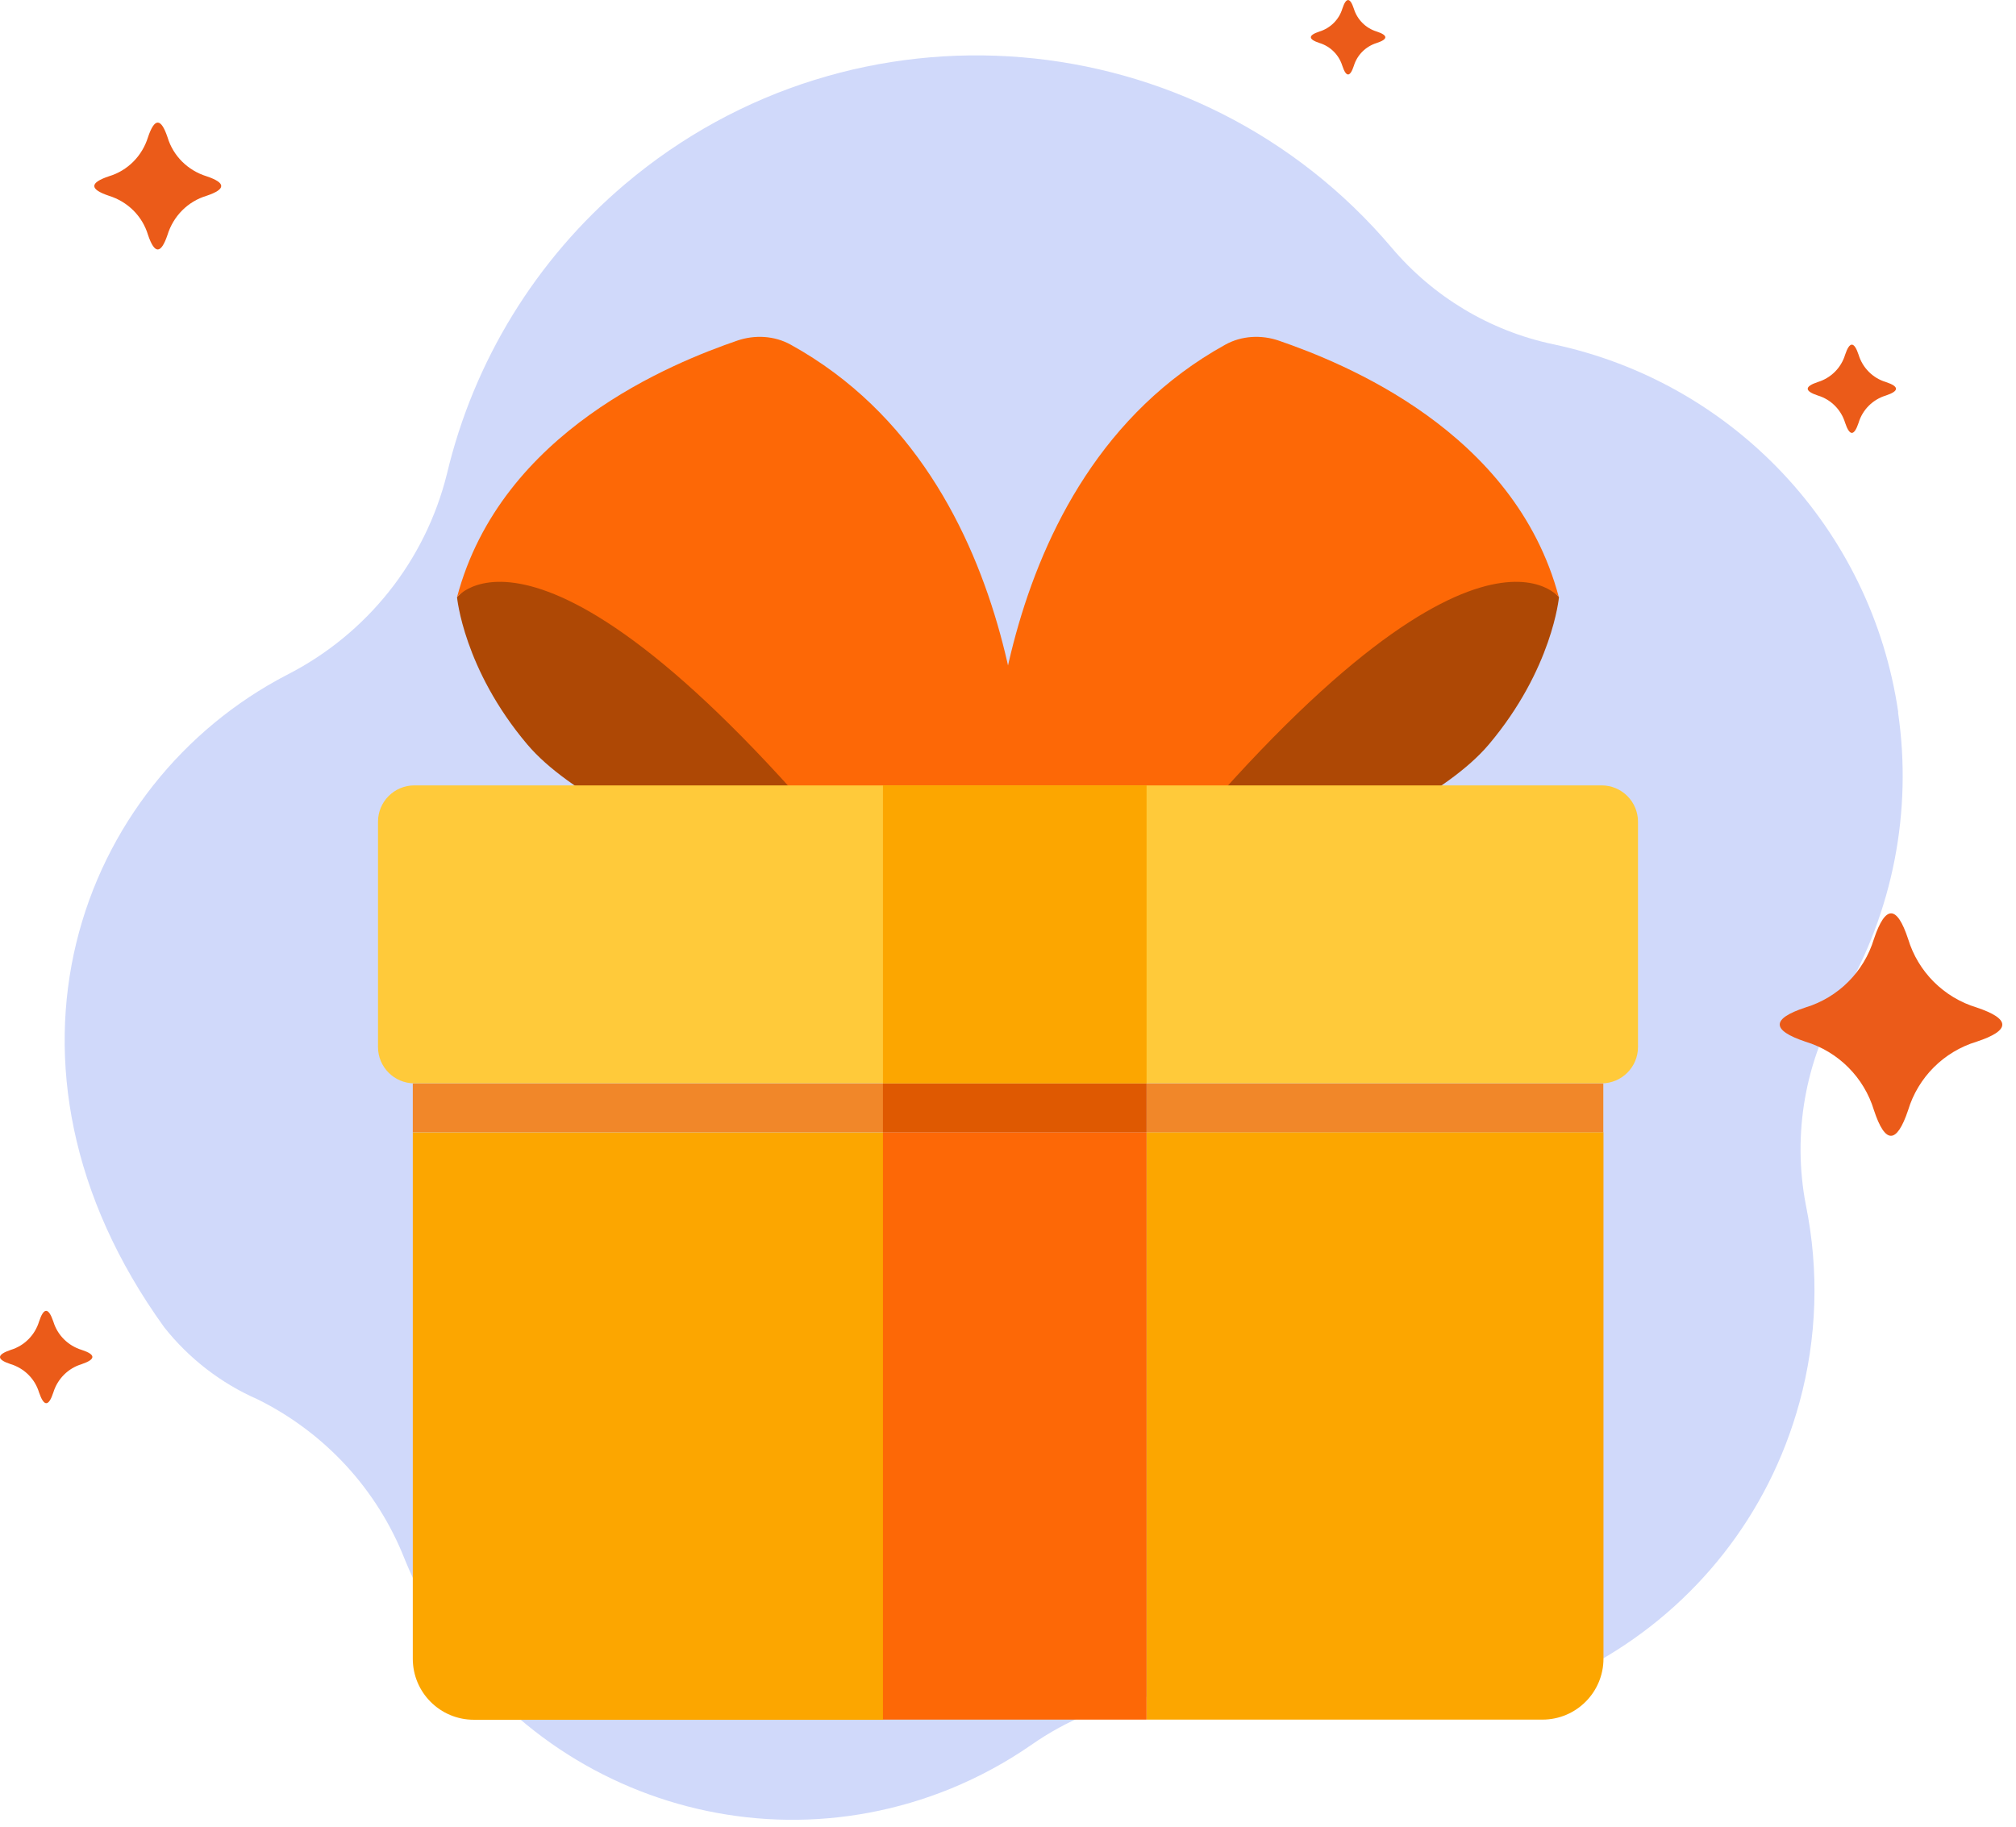<svg width="128" height="116" viewBox="0 0 128 116" fill="none" xmlns="http://www.w3.org/2000/svg">
    <path d="M120.523 45.227C118.83 33.604 110.066 24.27 98.572 21.851C94.589 21.004 91 18.847 88.365 15.735C76.036 1.18 54.24 -0.632 39.67 11.706C34.042 16.474 30.083 22.912 28.378 30.088C27.007 35.619 23.299 40.268 18.219 42.855C4.996 49.721 -1.622 67.554 10.421 84.279C11.995 86.27 14.034 87.843 16.347 88.857C20.616 90.967 23.954 94.579 25.695 99.013C31.24 112.615 46.764 119.135 60.369 113.58C62.169 112.841 63.886 111.911 65.484 110.803C70.003 107.644 75.679 106.642 81.008 108.061C95.436 111.995 110.317 103.483 114.251 89.059C115.372 84.971 115.503 80.667 114.657 76.519C113.786 71.989 114.621 67.292 116.994 63.334C120.189 57.875 121.429 51.497 120.511 45.239L120.523 45.227Z" fill="#D0D9FA"/>
    <path d="M10.636 8.714C10.993 9.906 11.924 10.824 13.116 11.194C14.356 11.611 14.356 12.016 13.116 12.433C11.924 12.791 11.005 13.721 10.636 14.913C10.218 16.152 9.813 16.152 9.396 14.913C9.038 13.721 8.108 12.803 6.916 12.433C5.676 12.016 5.676 11.611 6.916 11.194C8.108 10.836 9.026 9.906 9.396 8.714C9.813 7.474 10.218 7.474 10.636 8.714Z" fill="#EB5B19"/>
    <path d="M3.386 83.921C3.649 84.792 4.328 85.459 5.187 85.722C6.093 86.019 6.093 86.317 5.187 86.627C4.316 86.89 3.649 87.569 3.386 88.427C3.088 89.334 2.79 89.334 2.48 88.427C2.218 87.557 1.538 86.89 0.68 86.627C-0.227 86.329 -0.227 86.031 0.68 85.722C1.55 85.459 2.218 84.78 2.48 83.921C2.778 83.016 3.076 83.016 3.386 83.921Z" fill="#EB5B19"/>
    <path d="M85.957 0.548C86.171 1.24 86.708 1.788 87.411 2.003C88.139 2.241 88.139 2.491 87.411 2.73C86.72 2.944 86.171 3.481 85.957 4.184C85.718 4.911 85.468 4.911 85.229 4.184C85.015 3.493 84.478 2.944 83.775 2.73C83.047 2.491 83.047 2.241 83.775 2.003C84.466 1.788 85.015 1.252 85.229 0.548C85.468 -0.179 85.718 -0.179 85.957 0.548Z" fill="#EB5B19"/>
    <path d="M118.007 22.53C118.258 23.353 118.901 24.008 119.736 24.259C120.595 24.545 120.595 24.831 119.736 25.117C118.913 25.367 118.258 26.011 118.007 26.845C117.721 27.704 117.435 27.704 117.149 26.845C116.898 26.023 116.254 25.367 115.42 25.117C114.561 24.831 114.561 24.545 115.42 24.259C116.242 24.008 116.898 23.364 117.149 22.53C117.435 21.672 117.721 21.672 118.007 22.53Z" fill="#EB5B19"/>
    <path d="M121.15 59.627C121.782 61.713 123.415 63.346 125.502 63.978C127.672 64.705 127.672 65.433 125.502 66.148C123.415 66.78 121.782 68.413 121.15 70.499C120.422 72.668 119.695 72.668 118.98 70.499C118.348 68.413 116.714 66.78 114.628 66.148C112.457 65.421 112.457 64.694 114.628 63.978C116.714 63.346 118.348 61.713 118.98 59.627C119.707 57.458 120.434 57.458 121.15 59.627Z" fill="#EB5B19"/>
    <path d="M29.018 37.92C29.018 37.92 29.427 42.48 33.478 47.273C38.763 53.525 57.202 58.435 57.202 58.435L36.287 30.601L29.018 37.92Z" fill="#AE4805"/>
    <path d="M65.13 52.158C65.13 52.158 65.755 30.476 50.208 21.89C49.175 21.315 47.924 21.248 46.807 21.631C42.748 23.032 31.819 27.358 29.018 37.92C29.018 37.92 35.045 30.168 57.194 58.435L65.13 52.149V52.158Z" fill="#FD6806"/>
    <path d="M98.982 37.92C98.982 37.92 98.573 42.48 94.531 47.273C89.246 53.525 70.806 58.435 70.806 58.435L91.721 30.601L98.99 37.92H98.982Z" fill="#AE4805"/>
    <path d="M62.87 52.158C62.87 52.158 62.254 30.484 77.792 21.89C78.825 21.315 80.076 21.248 81.193 21.631C85.252 23.032 96.172 27.358 98.973 37.92C98.973 37.92 92.947 30.168 70.798 58.435L62.862 52.149L62.87 52.158Z" fill="#FD6806"/>
    <path d="M101.691 49.874H26.309C25.034 49.874 24 50.907 24 52.183V66.487C24 67.762 25.034 68.796 26.309 68.796H101.691C102.966 68.796 104 67.762 104 66.487V52.183C104 50.907 102.966 49.874 101.691 49.874Z" fill="#FFCA3A"/>
    <path d="M72.799 49.874H56.06V68.796H72.799V49.874Z" fill="#FCA600"/>
    <path d="M101.8 68.805V71.897H72.807V109.2H97.932C100.074 109.2 101.808 107.467 101.808 105.324V68.805H101.8Z" fill="#FCA600"/>
    <path d="M26.209 71.897V105.333C26.209 107.475 27.943 109.209 30.085 109.209H56.068V71.906H26.209V71.897Z" fill="#FCA600"/>
    <path d="M72.799 71.897H56.06V109.2H72.799V71.897Z" fill="#FD6806"/>
    <path d="M56.068 68.805H26.209V71.897H56.068V68.805Z" fill="#F18729"/>
    <path d="M101.791 68.805H72.799V71.897H101.791V68.805Z" fill="#F18729"/>
    <path d="M72.799 68.805H56.06V71.897H72.799V68.805Z" fill="#DF5901"/>
</svg>
